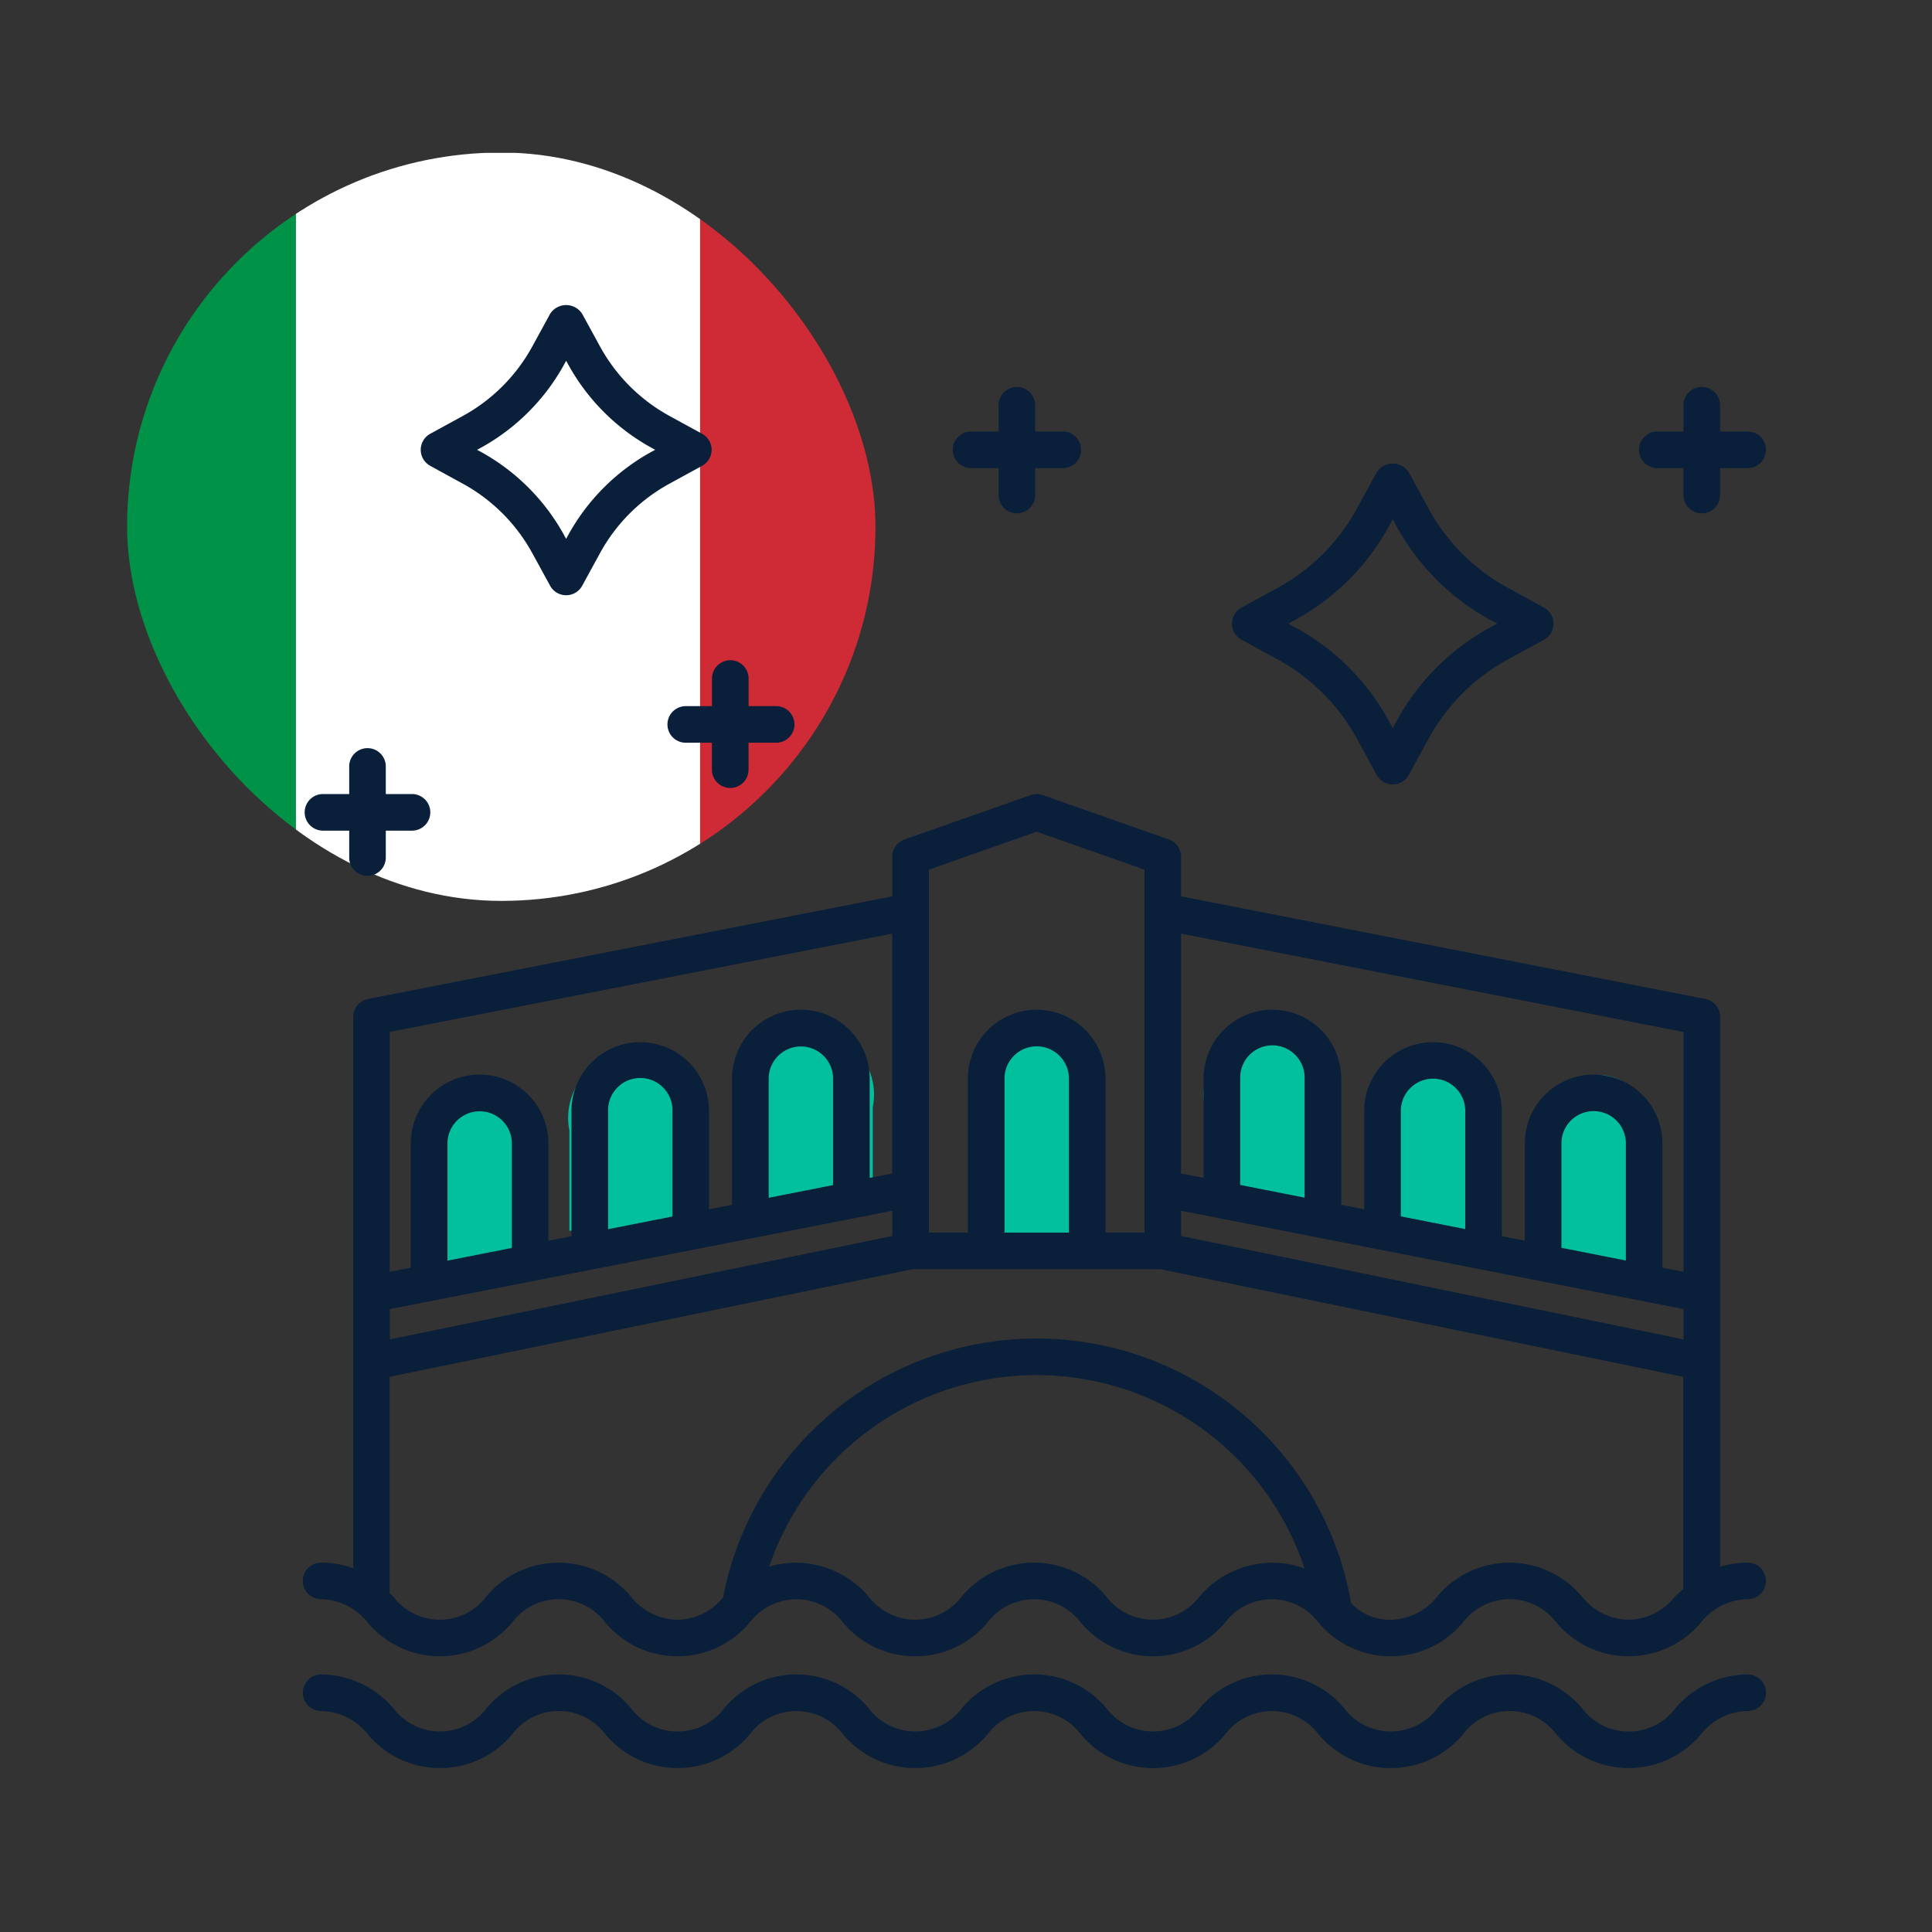 <svg xmlns="http://www.w3.org/2000/svg" xmlns:xlink="http://www.w3.org/1999/xlink" width="76" height="76" viewBox="0 0 76 76"><rect x="0" y="0" width="76" height="76" fill="#333333" stroke="none"/><defs><style>.a{fill:#fff;}.b{fill:none;}.c{clip-path:url(#a);}.d{fill:#009246;}.e{fill:#ce2b37;}.f{fill:#02c09d;fill-rule:evenodd;}.g{fill:#091f3a;}</style><clipPath id="a"><rect class="a" width="29.439" height="29.439" rx="14.719" transform="translate(0 0)"/></clipPath></defs><g transform="translate(-468 -1500)"><g transform="translate(468 1500)"><rect class="b" width="76" height="76"/></g><g transform="translate(80 0)"><g class="c" transform="translate(393 1506)"><g transform="translate(-9.15 0.014)"><rect class="d" width="15.791" height="29.425" transform="translate(0 0)"/><rect class="e" width="16.004" height="29.425" transform="translate(31.689 0)"/><rect class="a" width="15.898" height="29.425" transform="translate(15.791 0)"/></g></g><g transform="translate(399.91 1512)"><path class="f" d="M602.9,609.321h-4.935v-4.1h0c0-.02,0-.041,0-.061,0-1.747,1.1-3.164,2.468-3.164s2.467,1.416,2.467,3.164c0,.02,0,.041,0,.061h0Z" transform="translate(-593.477 -571.63)"/><path class="f" d="M602.9,608.956h-4.935v-3.893h0c0-.019,0-.039,0-.058a2.516,2.516,0,1,1,4.935,0c0,.019,0,.039,0,.058h0Z" transform="translate(-587.477 -572.542)"/><path class="f" d="M602.9,608.956h-4.935v-3.893h0c0-.019,0-.039,0-.058a2.516,2.516,0,1,1,4.935,0c0,.019,0,.039,0,.058h0Z" transform="translate(-580.477 -573.455)"/><path class="f" d="M602.9,610.507h-4.935v-4.76h0c0-.024,0-.047,0-.071,0-2.03,1.1-3.676,2.468-3.676s2.467,1.646,2.467,3.676c0,.024,0,.047,0,.071h0Z" transform="translate(-571.477 -573.455)"/><path class="f" d="M602.9,608.957h-4.935v-3.893h0c0-.019,0-.039,0-.058a2.516,2.516,0,1,1,4.935,0c0,.019,0,.039,0,.058h0Z" transform="translate(-562.477 -573.455)"/><path class="f" d="M602.247,608.957h-4.282v-3.893h0c0-.019,0-.039,0-.058,0-1.66.959-3.006,2.141-3.006s2.141,1.346,2.141,3.006c0,.019,0,.039,0,.058h0Z" transform="translate(-555.477 -572.542)"/><path class="f" d="M602.9,609.416h-4.935v-4.15h0c0-.021,0-.041,0-.062,0-1.77,1.1-3.2,2.468-3.2s2.467,1.435,2.467,3.2c0,.021,0,.041,0,.062h0Z" transform="translate(-549.477 -571.718)"/><g transform="translate(0 0)"><path class="g" d="M670.084,558.561l.7,1.28a.719.719,0,0,0,1.262,0l.7-1.281a6.869,6.869,0,0,1,2.734-2.734l1.281-.7a.719.719,0,0,0,0-1.263l-1.28-.7a6.884,6.884,0,0,1-2.735-2.736l-.7-1.28a.748.748,0,0,0-1.262,0l-.7,1.28a6.876,6.876,0,0,1-2.734,2.736l-1.28.7a.719.719,0,0,0,0,1.263l1.279.7A6.881,6.881,0,0,1,670.084,558.561Zm-2.045-4.136a8.311,8.311,0,0,0,3.307-3.307l.069-.127.069.126a8.314,8.314,0,0,0,3.307,3.308l.126.069-.127.069a8.306,8.306,0,0,0-3.306,3.307l-.07.127-.068-.126a8.317,8.317,0,0,0-3.308-3.308l-.125-.068Z" transform="translate(-661.054 -548.8)"/><path class="g" d="M702.434,562.832l1.435.784a7.811,7.811,0,0,1,3.1,3.1l.785,1.436a.719.719,0,0,0,1.262,0l.785-1.435a7.792,7.792,0,0,1,3.1-3.1l1.435-.784a.719.719,0,0,0,0-1.262l-1.435-.785a7.788,7.788,0,0,1-3.1-3.1l-.785-1.435a.747.747,0,0,0-1.262,0l-.785,1.435a7.805,7.805,0,0,1-3.1,3.1l-1.435.785a.719.719,0,0,0,0,1.262Zm2.125-.785a9.22,9.22,0,0,0,3.672-3.672l.154-.281.154.281a9.218,9.218,0,0,0,3.672,3.672l.281.154-.281.154a9.222,9.222,0,0,0-3.672,3.672l-.154.281-.154-.282a9.226,9.226,0,0,0-3.672-3.672l-.281-.154Z" transform="translate(-665.508 -549.669)"/><path class="g" d="M679.221,569.749a.719.719,0,0,0,.72-.72V567.97H681a.72.72,0,1,0,0-1.439h-1.058v-1.059a.72.72,0,1,0-1.439,0v1.059h-1.059a.72.72,0,0,0,0,1.439H678.5v1.059A.719.719,0,0,0,679.221,569.749Z" transform="translate(-662.405 -550.753)"/><path class="g" d="M662.959,573.689a.719.719,0,0,0,.72-.72v-1.058h1.058a.72.72,0,0,0,0-1.439h-1.058v-1.059a.72.72,0,1,0-1.439,0v1.059h-1.059a.72.72,0,0,0,0,1.439h1.059v1.058A.719.719,0,0,0,662.959,573.689Z" transform="translate(-660.413 -551.236)"/><path class="g" d="M692.07,557.439a.719.719,0,0,0,.72-.72V555.66h1.059a.72.72,0,1,0,0-1.439H692.79v-1.059a.72.72,0,0,0-1.439,0v1.059h-1.058a.72.72,0,1,0,0,1.439h1.058v1.059A.719.719,0,0,0,692.07,557.439Z" transform="translate(-663.978 -549.246)"/><path class="g" d="M722.772,557.439a.719.719,0,0,0,.72-.72V555.66h1.059a.72.72,0,1,0,0-1.439h-1.059v-1.059a.72.72,0,0,0-1.439,0v1.059h-1.058a.72.72,0,0,0,0,1.439h1.058v1.059A.72.72,0,0,0,722.772,557.439Z" transform="translate(-667.739 -549.246)"/><path class="g" d="M717.247,600.955a3.573,3.573,0,0,0-1.087.163V579.487a.719.719,0,0,0-.581-.706l-20.624-4.037v-1.56a.717.717,0,0,0-.481-.678l-4.959-1.744a.721.721,0,0,0-.478,0l-4.959,1.744a.719.719,0,0,0-.481.678v1.56l-20.624,4.037a.719.719,0,0,0-.581.706V601.18a3.5,3.5,0,0,0-1.266-.225.719.719,0,1,0,0,1.438,2.382,2.382,0,0,1,1.839.922,3.7,3.7,0,0,0,5.671,0,2.293,2.293,0,0,1,3.677,0,3.7,3.7,0,0,0,5.67,0,2.3,2.3,0,0,1,3.679,0,3.7,3.7,0,0,0,5.672,0,2.3,2.3,0,0,1,3.68,0,3.7,3.7,0,0,0,5.672,0,2.3,2.3,0,0,1,3.68,0,3.7,3.7,0,0,0,5.672,0,2.3,2.3,0,0,1,3.685,0,3.709,3.709,0,0,0,5.678,0,2.386,2.386,0,0,1,1.843-.922.719.719,0,0,0,0-1.438Zm-22.291-13.843,19.765,3.868v1.193l-19.765-4.068Zm4.859-.515-2.533-.5v-4.189a1.267,1.267,0,1,1,2.533,0V586.6Zm6.319,1.236-2.533-.5v-4.15a1.267,1.267,0,1,1,2.534,0v4.646Zm6.318,1.237-2.533-.5v-4.111a1.267,1.267,0,0,1,2.534,0v4.607Zm2.268-8.991v9.434l-.829-.162v-4.889a2.706,2.706,0,1,0-5.412,0v3.829l-.907-.177v-4.927a2.706,2.706,0,1,0-5.412,0v3.869l-.906-.178v-4.967a2.706,2.706,0,0,0-5.412,0v3.908l-.886-.173V576.21Zm-29.683-6.386,4.24-1.491,4.24,1.491v14.279h-1.534v-6.061a2.706,2.706,0,0,0-5.413,0v6.061h-1.534Zm5.506,14.279H688.01v-6.061a1.267,1.267,0,0,1,2.534,0v6.061Zm-26.712,3.008,19.767-3.868v.993l-19.767,4.068Zm4.8-2.406-2.533.5v-4.608a1.267,1.267,0,1,1,2.534,0v4.112Zm6.318-1.236-2.533.5v-4.646a1.267,1.267,0,1,1,2.533,0Zm6.318-1.236-2.533.5v-4.686a1.267,1.267,0,0,1,2.534,0v4.19Zm2.327-9.891v9.435l-.887.173V581.91a2.706,2.706,0,0,0-5.413,0v4.967l-.907.178v-3.868a2.705,2.705,0,1,0-5.411,0v4.928l-.907.177v-3.83a2.706,2.706,0,1,0-5.412,0v4.889l-.83.162v-9.435Zm12.093,26.068a2.3,2.3,0,0,1-3.68,0,3.7,3.7,0,0,0-5.672,0,2.3,2.3,0,0,1-3.68,0,3.781,3.781,0,0,0-2.835-1.322,3.612,3.612,0,0,0-1.067.155,11.11,11.11,0,0,1,21.064.078,3.5,3.5,0,0,0-1.293-.233A3.782,3.782,0,0,0,695.692,602.278Zm16.872.922a2.388,2.388,0,0,1-1.843-.922,3.707,3.707,0,0,0-5.677,0,2.384,2.384,0,0,1-1.842.922,2.094,2.094,0,0,1-1.567-.667c0-.025.005-.048,0-.072a12.558,12.558,0,0,0-24.688-.146,2.33,2.33,0,0,1-1.8.885,2.382,2.382,0,0,1-1.838-.922,3.7,3.7,0,0,0-5.67,0,2.3,2.3,0,0,1-3.68,0l-.131-.124v-8.51l20.558-4.232h9.772l20.558,4.231v8.343c-.11.1-.215.2-.314.292A2.379,2.379,0,0,1,712.564,603.2Z" transform="translate(-660.406 -551.484)"/><path class="g" d="M717.247,610.187a3.786,3.786,0,0,0-2.839,1.322,2.3,2.3,0,0,1-3.686,0,3.707,3.707,0,0,0-5.677,0,2.3,2.3,0,0,1-3.68,0,3.7,3.7,0,0,0-5.672,0,2.3,2.3,0,0,1-3.68,0,3.7,3.7,0,0,0-5.672,0,2.3,2.3,0,0,1-3.68,0,3.7,3.7,0,0,0-5.671,0,2.293,2.293,0,0,1-3.677,0,3.7,3.7,0,0,0-5.67,0,2.3,2.3,0,0,1-3.679,0,3.781,3.781,0,0,0-2.835-1.322.719.719,0,1,0,0,1.438,2.383,2.383,0,0,1,1.839.922,3.7,3.7,0,0,0,5.671,0,2.293,2.293,0,0,1,3.677,0,3.7,3.7,0,0,0,5.67,0,2.3,2.3,0,0,1,3.679,0,3.7,3.7,0,0,0,5.671,0,2.3,2.3,0,0,1,3.681,0,3.7,3.7,0,0,0,5.672,0,2.3,2.3,0,0,1,3.68,0,3.7,3.7,0,0,0,5.672,0,2.3,2.3,0,0,1,3.685,0,3.709,3.709,0,0,0,5.678,0,2.387,2.387,0,0,1,1.843-.923.719.719,0,1,0,0-1.438Z" transform="translate(-660.406 -556.318)"/></g></g></g></g></svg>